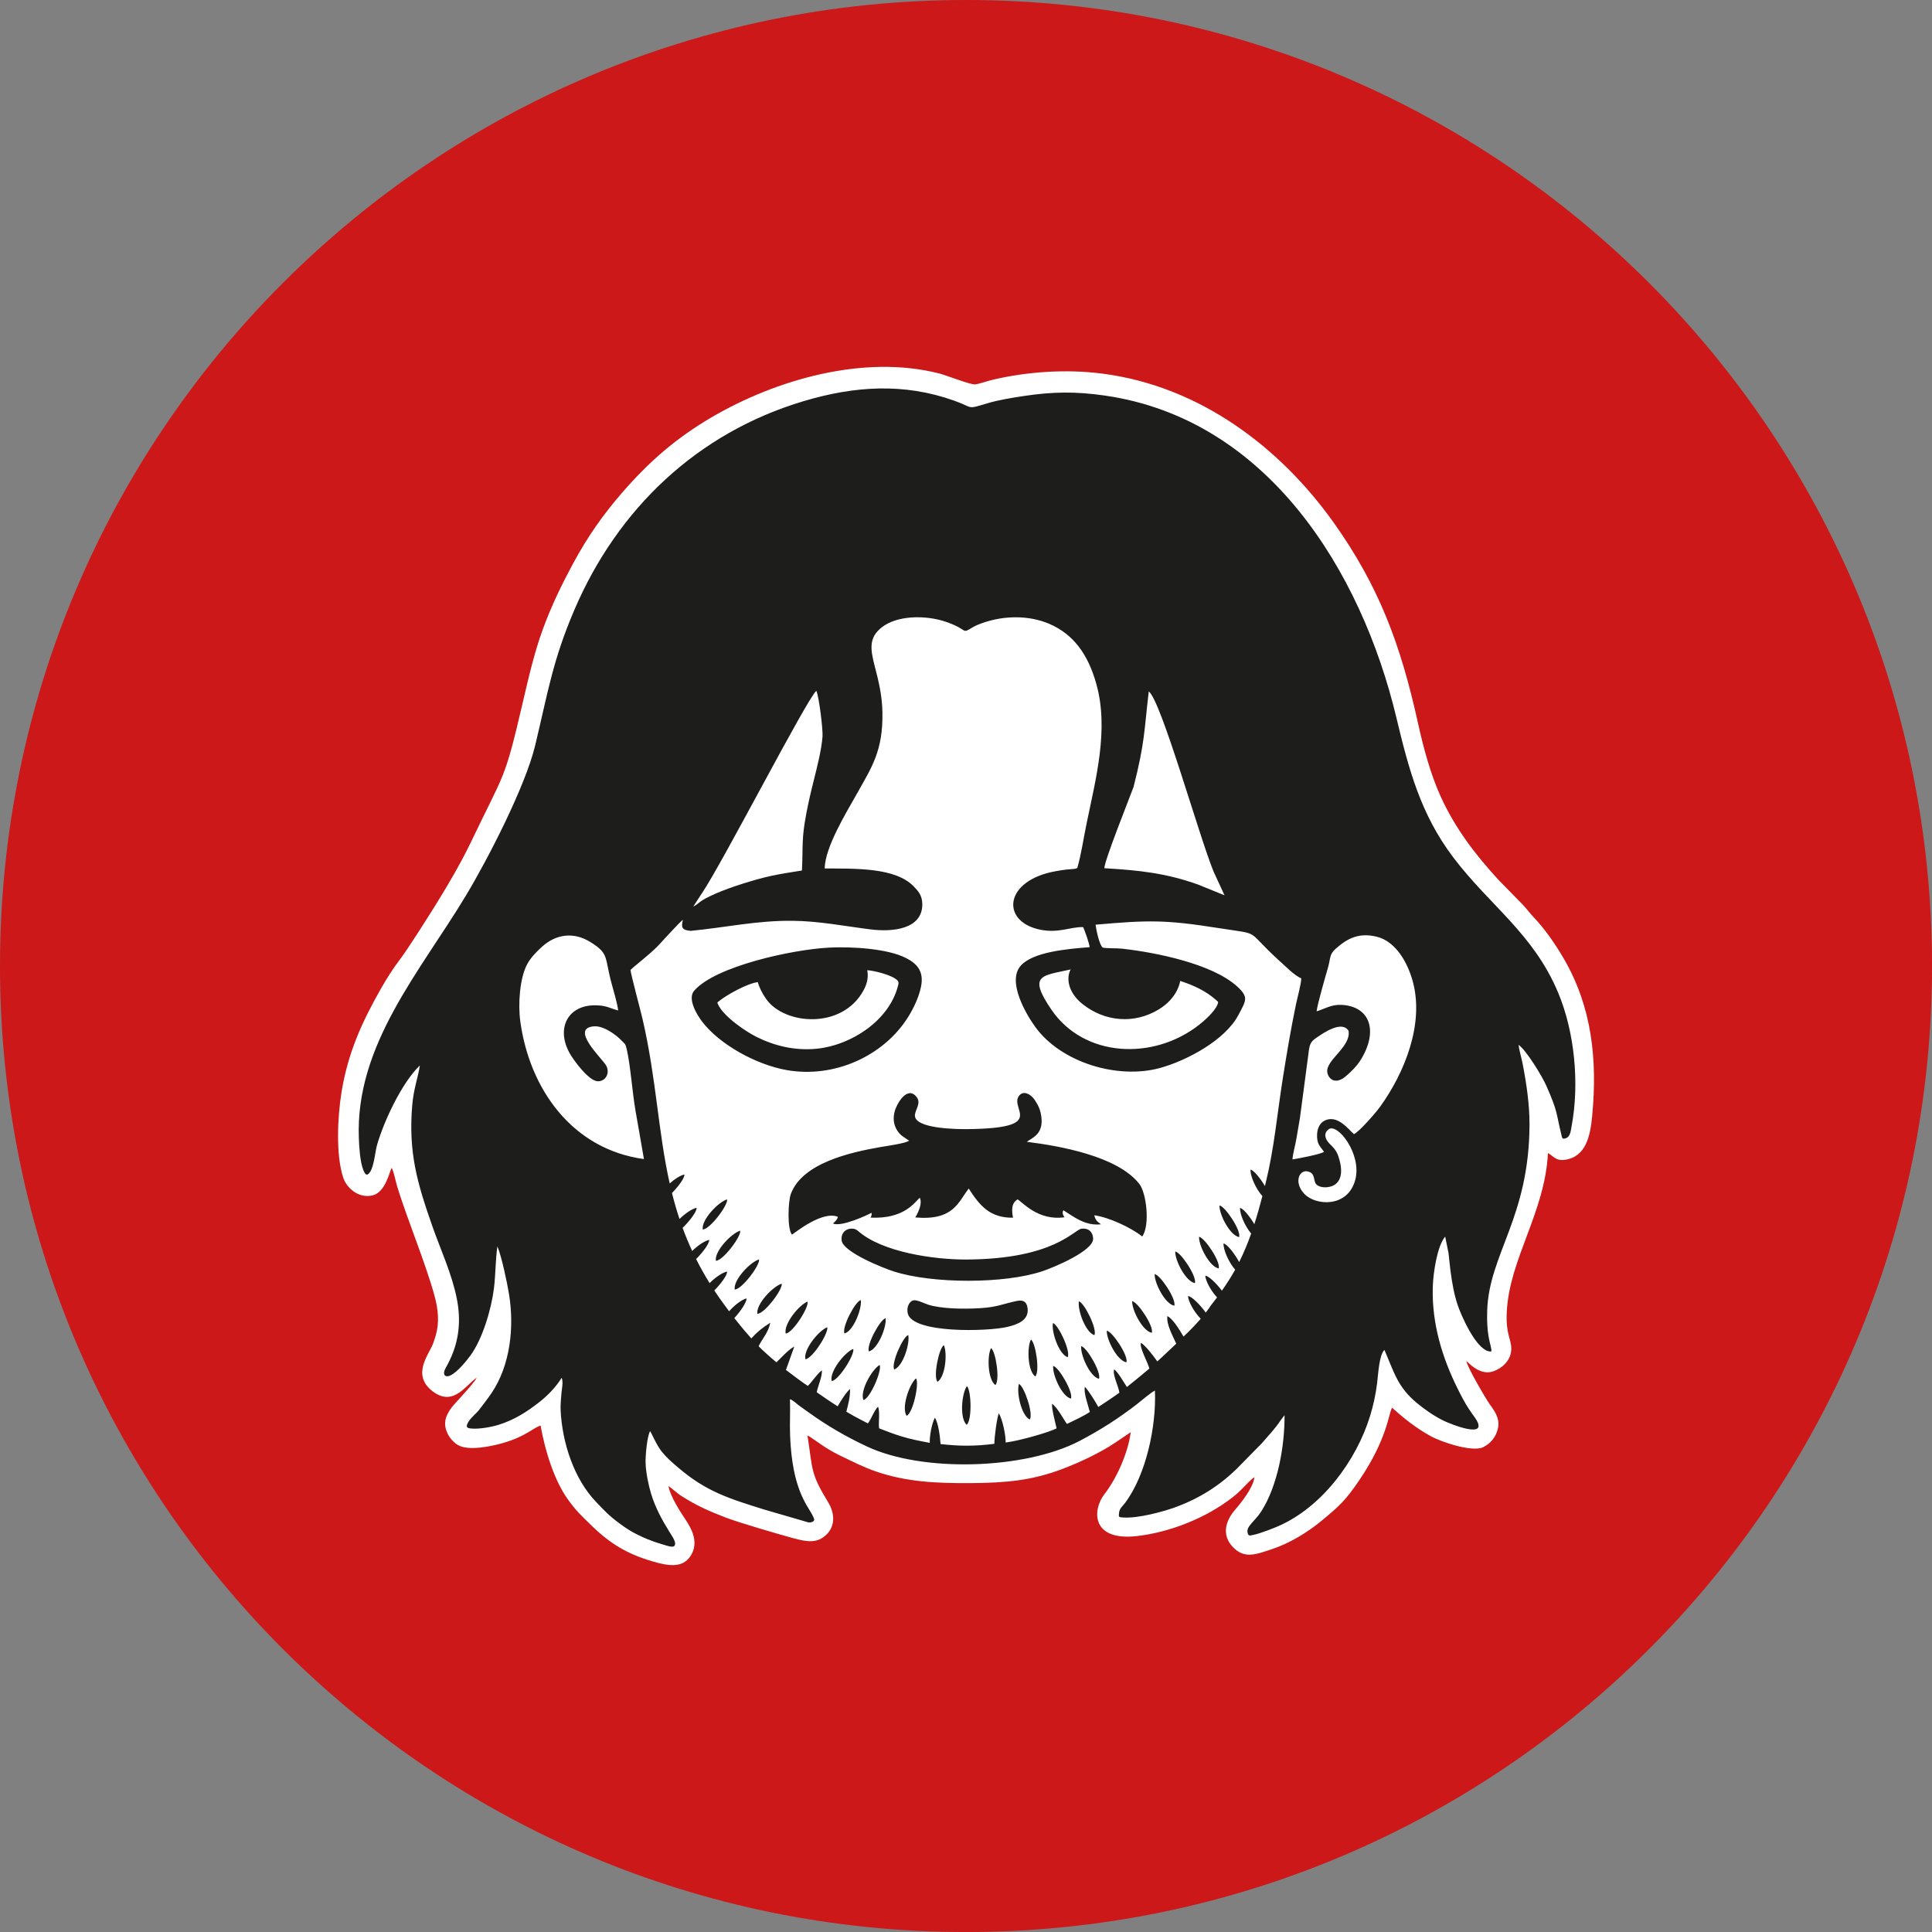 <?xml version="1.0" encoding="UTF-8"?>
<svg id="Warstwa_1" data-name="Warstwa 1" xmlns="http://www.w3.org/2000/svg" viewBox="0 0 724.91 724.91">
  <rect x="0" y="0" width="724.91" height="724.91" fill="#808080" stroke="none"/>
  <defs>
    <style>
      .cls-1 {
        fill: #fff;
      }

      .cls-1, .cls-2, .cls-3 {
        fill-rule: evenodd;
      }

      .cls-2 {
        fill: #1d1d1b;
      }

      .cls-3 {
        fill: #cc1818;
      }
    </style>
  </defs>
  <path class="cls-1" d="M205.82,376.5c-1.04.82-3,1.39-4.27,2.03-9.02,4.61-15.47,19.03-16.79,28.06-2.68,18.35,1.44,37.87,10.46,52.47,2.01,3.26,6.14,7.69,8.96,10.3,4.66,4.3,10.09,7.21,16.08,9.82,2.71,1.18,2,.49,3.09,3.23,1.2,3.02,2.32,6.37,3.49,9.45,5.46,14.38,13.04,24.41,22.04,35.75,9.26,11.67,24.6,25.04,36.14,34.59,19.41,16.06,43.25,31.86,71.02,31.85,23.06-.01,38.55-9.38,55.41-21.26,4.87-3.44,10.55-7.41,14.89-11l20.59-17.94c11.29-10.99,20.87-21.67,28.83-35.59,7.15-12.49,6.79-16.07,10.56-27.66.7-2.17,1.7-1.8,4.03-2.28,1.72-.36,3.41-1.12,4.89-1.76,17.74-7.66,26.7-29.1,29.7-47.39,1.13-6.88.63-17.46-.15-24.55-1.06-9.63-4.46-21.07-11.78-26.78-2.13-1.67-6.88-4.12-7.02-5.77,1.02.23,1.8.64,2.89.87,5.45,1.17,20.61,3.27,25.06,3,9.99-.61,18.52-1.9,27.07-5.18,15.28-5.86,26.69-17.18,33.57-30.54,3.64-7.08,7.18-14.56,8.48-23.39.65-4.42-1.52-11.11-6.48-8.02-1.75,1.09-2.72,2.31-4.67,3.45-12.61,7.37-30.99,7.14-44.1-1.73-3.8-2.57-5.91-4.81-8.63-7.64-10.88-11.31-14.91-27.59-16.63-47.45-1.64-18.89-3.65-38.31-8.58-55.55-9.69-33.84-29.65-58.15-58.08-70.45-16.46-7.12-36.5-8.39-55.12-3.79-30.05,7.41-52.7,30.32-61.64,58.45-.71,2.23-1.08,1.85-5.85,2.34-17,1.75-36.99,6.77-50.95,13.42-21.32,10.16-38.98,24.21-52.28,43.74-25.05,36.77-27.24,74.35-25.47,117.84.18,4.46,1.39,11.25,1.22,15.06"/>
  <path class="cls-3" d="M362.46,0c200.18,0,362.46,162.28,362.46,362.46s-162.28,362.46-362.46,362.46S0,562.64,0,362.46,162.28,0,362.46,0"/>
  <path class="cls-1" d="M580.8,432.66c1.79.8,2.76,3.03,6.36,2.52,7.97-1.15,9.54-9.03,10.25-16.48,2.01-21.18-.12-40.98-10.74-59.15-3.2-5.47-7.15-11.16-11.37-15.56-1.39-1.46-2.51-3.05-4.09-4.7l-8.84-9.02c-8.6-9.34-16.43-19.45-21.92-31.65-3.71-8.24-6.33-17.92-8.41-27.33-6.46-29.3-14.59-51.28-31.64-75.22-20.02-28.11-50.09-51.13-86.73-55.88-13.42-1.74-27.74-.79-40.81,2.2-2.13.49-5.19,1.6-6.97,1.84-1.6.22-10.81-3.41-13.37-4.07-28.4-7.31-61.51,2.34-85.51,16.41-13.58,7.97-23.7,16.85-33.81,28.56-7,8.11-12.68,16.14-18.18,26.33-4.19,7.77-8.07,15.72-11.27,24.45-3.2,8.71-5.43,18.34-7.63,27.8-6.9,29.67-6.71,25.68-19.34,52.1-3.61,7.56-8.48,15.9-12.82,22.9-3.07,4.95-10.85,17.31-14,21.42-2.39,3.12-4.92,7.11-7.03,10.83-7.03,12.39-12.33,23.83-14.78,38.82-1.48,9.08-2.23,23.71.69,32.24,1.23,3.58,5.52,7.71,10.88,6.52,4.93-1.09,6.42-9,7.25-10.37.8,1.44,1.42,4.87,2.01,6.84.66,2.17,1.37,4.29,2.08,6.39,3.12,9.22,11.42,30.3,12.81,38.45.96,5.65.48,9.42-1.46,14.48-1.52,3.95-8.13,11.59-.03,17.74,7.89,5.99,12.64-2.75,16.48-5.12-1.05,2.24-8.52,9.88-9.51,11.3-1.43,2.06-2.98,4.48-2.06,7.93.71,2.65,2.57,4.77,4.35,5.9,3.96,2.54,12.95.56,17.28-.7,8.51-2.48,11.21-5.72,13.92-6.49,1.7,9.72,5.19,20.55,10.05,27.43,3.23,4.58,5.25,6.36,8.85,9.89,7.09,6.94,13.54,10.89,23.44,13.74,5.59,1.61,10.96,2.5,13.95-2.18,3.17-4.95.51-10-2.05-13.81-1.83-2.72-5.55-8.46-6.27-12.32.89.38,2.88,2.4,4.93,3.7,5.69,3.62,9.99,5.52,16.54,8.06,4.64,1.8,19.98,6.29,25.34,7.74,5.14,1.39,9.03,2.1,12.58-1.45,3.18-3.18,3.08-7.82.56-11.97-6.78-11.18-5.73-11.97-7.79-25.15,3.02,1.69,6.31,4.74,12.4,7.65,4.47,2.13,8.61,4.31,13.61,6,11.28,3.82,22.5,4.35,35.24,4.26,13.31-.1,22.83-.96,34.25-5.25,6.4-2.41,14.41-6.16,19.95-9.91l5.86-3.96c-1.08,7.99-5.3,17.35-9.92,23.32-4.52,5.85-5.04,17.71,12.43,15.65,12.62-1.49,25.94-6.97,35.44-14.33,1.9-1.47,2.74-2.3,4.31-3.89.62-.62,3.2-3.41,4.13-3.81-.41,3.89-5.08,9.68-7.35,12.31-3.41,3.96-5.05,9.24-.83,13.74,4.34,4.63,8.48,2.98,14.64.95,6.85-2.26,13.59-6.42,18.82-10.76,6.73-5.58,8.94-7.58,14.21-15.36,10.42-15.38,10.86-24.93,12.17-27,4.47,4.04,8.88,7.57,14.45,10.66,3.98,2.21,15.7,6.17,19.76,4.14,2.55-1.27,4.75-3.59,5.51-7.08.87-3.97-1.63-6.9-3.21-9.18-1.36-1.96-8.42-13.89-8.62-16.06,1.94,1.88,5.78,5.51,10.3,3.8,3.29-1.24,6.63-4.22,6.53-8.61-.09-3.55-2.09-5.41-1.7-13.48.97-20.09,14.31-37.28,15.47-59.75"/>
  <path class="cls-2" d="M284.8,472.55c-3.24.95-9.7,7.64-9.13,11.29,2.66,0,9.56-9.14,9.13-11.29M405.68,505.08c-.35,3.22,3.21,11.43,6.66,12.27.99-2.36-4.58-11.86-6.66-12.27ZM330.06,512.14c-2.9,1.71-7.53,9.78-6.08,13.18,2.58-.65,7.03-11.2,6.08-13.18ZM272.81,450.02c-3.24.95-9.7,7.64-9.13,11.29,2.66,0,9.56-9.14,9.13-11.29ZM138.79,439.87c1.6-2.37,1.97-7.81,2.7-10.32,2.54-8.85,9.25-23.24,16.04-29.78-.64,4.44-2.31,8.59-2.85,14.84-1.52,17.78,1.87,29.36,7.68,45.85,3.05,8.66,7.21,17.52,9.06,26.91,1.59,8.06.84,15.69-2.68,23-.52,1.09-.94,1.92-1.51,2.89-1.33,2.28-.42,3.92,1.9,2.75,2.8-1.41,6.22-5.83,7.42-7.47,4.5-6.15,7.82-17.33,8.79-25.18.62-5,.57-10.93,1.29-15.69,1.58,3.69,3.69,13.76,4.37,17.97,2.03,12.51.42,26.64-6.51,36.97-1.73,2.57-3.15,4.27-4.73,6.4-.91,1.22-3.18,2.95-4.13,4.7-.9,1.66-.57,2.1,1.07,2.28,3.15.35,8.16-.68,10.41-1.39,5.92-1.85,10.72-4.94,15.39-8.62,2.99-2.34,6.24-5.7,8.24-9.02.68,1.55.06,4.11-.1,5.97-.17,2.22-.39,4.13-.28,6.37.62,12.25,5.1,25.67,13.21,34.15,4.03,4.21,5.55,5.89,10.9,9.6,3.9,2.71,9.07,4.95,13.87,6.34,2.5.72,4.98,1.84,4.98-.28,0-1.17-1.63-3.51-2.25-4.51-2.72-4.37-5.17-8.92-6.75-14.05-.97-3.17-1.97-7.96-2.09-11.59-.09-2.76.55-9.98,1.69-11.97.38.35,2.39,5.21,4.33,7.62,1.91,2.36,3.73,3.92,6.07,5.93,10.6,9.08,18.91,11.64,32.45,15.87l14.05,4.08c1.59.43,2.63.99,3.7.64,1.44-.47,1.01-1.19.46-2.33-1.93-3.99-7.75-9.61-8.53-30.17-.17-4.6.11-9.15-.05-13.62.96.22,2.47,1.64,3.38,2.34,1.18.9,2.27,1.61,3.41,2.44,6.99,5.06,14.11,9.21,22.17,12.98,20.9,9.78,59.22,8.61,79.75-2.14,7.9-4.14,14.59-8.46,21.42-13.72,1.54-1.18,5.37-4.53,6.81-5.14.57,13.16-3.21,31.41-11.15,42.08-1.01,1.35-2.13,2.06-2.33,3.86-.19,1.62-.01,1.54,1.47,1.66,5.68.44,15.29-2.25,19.56-3.8,9.22-3.34,16.8-8.25,23.23-14.55l9.29-9.45c2.44-2.87,5.04-5.48,7.12-8.69l1.45-1.89c.07,11.73-2.6,26.54-8.77,36.15-2.37,3.67-5.67,5.54-5.11,7.94.3,1.3.79,1.11,1.96.88,2.91-.58,8.21-2.72,9.72-3.4,16.16-7.1,29.08-24.34,34.29-41.27,1.21-3.93,2.1-8.01,2.63-12.25.42-3.27.75-10.7,2.75-12.53,3.64,8.39,4.93,13.99,12.37,20.07,2.83,2.31,6,4.58,9.68,6.41,2.65,1.32,17.65,7.39,12.03-.9-.83-1.23-1.61-2.23-2.41-3.45-1.54-2.37-2.86-4.9-4.17-7.54-5.84-11.72-9.73-24.51-9.36-38.05.15-5.53,1.67-15.58,4.66-19.05l1.25,6.16c.27,2.26.46,4.54.75,6.77.59,4.43,1.33,8.62,2.64,12.61,1.16,3.54,6.68,16.5,11.79,17.5,1.13.22.98-.11.81-1.15-.38-2.26-1.79-5.36-1.47-14.34.77-21.08,15.68-34.65,15.87-69.38.04-7.66-1.11-15.41-2.56-22.93-.44-2.29-1.31-5.16-1.56-7.19,2.82,1.83,8.87,11.79,10.42,15.31,4.37,9.93,3.57,9.81,5.65,18.37.29,1.19.25,1.93,1.84,1.28,1.53-.62,1.69-2.7,2.02-4.52,2.99-16.16,1.09-35.32-5.06-50.02-9.28-22.18-25.71-32.71-39.38-50.8-12.29-16.26-16.71-33.15-21.33-52.45-13.15-54.96-48.29-111.96-109.31-120.79-10.86-1.57-19.53-1.49-30.36.14-4.39.66-9.55,1.49-13.64,2.71-8.24,2.45-5.01,1.75-12.66-.97-18.9-6.71-37.34-5.48-56.35.18-39.98,11.9-69.82,40.4-86.04,78.2-8.25,19.22-10,31.24-14.79,51.09-3.67,15.22-17.54,42.22-25.88,56.11-17.11,28.49-41.67,56.14-40.25,91.26.11,2.78.39,8.7,1.67,11.84.62,1.52,1.27,2.59,2.45.84ZM263.29,335.29c7.78-11.45,39.34-72.87,43-76.09.96,1.78,2.53,14.46,2.33,17.18-.37,4.94-2.09,11.66-3.26,16.33-1.38,5.5-2.53,10.43-3.45,16.15-1.1,6.86-.63,11.32-1.02,17.76-3.73.57-8.2,1.3-11.68,2.05-5.85,1.27-15.27,4.23-20.65,6.6-6.92,3.05-5.73,3.49-8.45,4.9l3.18-4.9ZM414.38,325.77c-.2-2.32,9.43-26.36,10.94-30.49,4.32-16.96,3.94-20.96,5.71-35.85,4.68,3.5,18.89,54.41,24.32,67.6l4.11,8.9-9.87-4.01c-12.11-4.33-22.18-5.39-35.2-6.15ZM456.84,376.86c-1.03,2.75-5.32,6.42-6.95,7.69-17.23,13.48-43.17,12.25-55.41-5.74-8.99-13.21-3.44-12.64,7.25-15.06-1.51,2.61-1.56,8.27,4.63,13.13,8.2,6.43,19.15,7.48,28.38,1.89,5.94-3.6,7.73-8.46,8.08-10.71,4.92,1.59,9.6,3.69,13.55,7.23.72.64.84.59.47,1.56ZM241.61,434.9c-27.16-3.72-42.93-26.58-46.37-51.55-.92-6.67-.24-16.31,2.58-21.61,1.35-2.54,3.87-5.01,5.68-6.63,5.25-4.67,11.76-5.47,17.89-1.72,7.36,4.51,5.32,5.72,8.21,16.08.69,2.47,2.07,7.23,2.35,9.67-3.37-.9-4.5-1.96-8.81-1.94-10.3.04-14.54,8.89-9.35,18.06,1.61,2.84,7.22,10.39,10.52,10.45,2.94.05,4.7-3.11,3.11-5.93-1.47-2.6-13.78-13.99-4.54-14.69,3.69-.28,8.48,3.35,10.35,5.36,1.27,1.36,1.4.94,1.95,3.33,1.37,5.94,2.07,16.1,3.28,23.07,1.02,5.91,2.14,12.05,3.15,18.05ZM494.01,379.47c.19-2.32,3.37-13.32,4.22-16.25,1.11-3.81.45-5.04,2.98-7.28,4.49-3.97,8.7-6.02,15.21-4.51,7.24,1.68,11.79,9.71,13.73,17.03,4.27,16.07-3.34,34.31-12.22,46.66-1.82,2.54-7.79,9.37-9.9,10.42-1.77-1.34-6.18-7.76-11.26-4.93-1.75.97-2.72,3.23-2.59,5.99.14,3.01,1.3,3.66,2.6,5.55-.86.89-9.9,2.6-11.83,2.88.17-2.41,1.08-5.31,1.48-7.82.42-2.59.89-5.14,1.32-7.73l3.18-24c.4-3.55.69-4.52,3.01-6.11,2.71-1.86,9.54-6.58,12.06-2.6.99,6.01-8.6,10.98-7.99,15.5.33,2.41,2.91,4.96,6.9,1.6,1.94-1.64,4.1-3.73,5.59-6.11,6.73-10.77,3.69-20.18-7.16-20.72-3.87-.19-6.32,1.53-9.34,2.43ZM371.85,505.83c-1.52,2.86-1.26,11.8,1.63,13.86,1.79-1.83.14-12.71-1.63-13.86ZM341.12,427.98c-.97.99-9.19,2.14-10.58,2.38-11.49,2-29.56,6.01-33.83,17.69-.98,2.69-1.4,12.99.44,15.21,1.62-1.1,11.53-9.05,17.23-6.69-.21,1.13-1.11,1.83-1.86,2.5,3.14,1.43,13.04-3.19,14.48-4.02.14.49.05,1.08-.36,1.82,12.57.57,16.44-5.63,18.46-7.47.96,1.83-.15,4.82-1.67,7.4,14.37,1.26,16.07-5.73,20.05-10.84,4.19,6.57,8.1,11.04,16.61,10.94-.86-4.42.15-5.83,1.7-6.89,1.79.96,7.66,8.15,17.62,6.72-.66-.94-.94-1.83-.4-2.61,3.6,2.18,8,5.96,14.09,5.25-1.4-1.02-2.11-1.54-2.51-3.39,5.6.8,13.65,4.56,18,7.96,2.96-4.24,1.61-16.25-1.12-19.74-8.16-10.43-29.87-14.23-42.2-15.78,1.91-1.54,7.03-2.84,5.17-11-.48-2.12-1.91-4.5-2.91-5.59-1.66-1.83-3.99-2.55-5.36-.41-3.04,4.9,10.58,11.91-19.07,12.24-3.27.04-20.52.01-19.8-5.43.29-2.19,2.39-4.41.59-6.66-3.46-4.36-7.45,2.54-8.21,5.49-.68,2.61-.37,4.85.82,6.88,1.25,2.15,2.85,2.82,4.63,4.06ZM395.08,496.43c-.64,3.18,2.17,11.67,5.53,12.82,1.19-2.26-3.5-12.22-5.53-12.82ZM433.25,478.06c-.16,3.24,3.86,11.22,7.36,11.86.85-2.42-5.26-11.57-7.36-11.86ZM277.73,461.77c-3.24.95-9.7,7.64-9.13,11.29,2.66,0,9.56-9.14,9.13-11.29ZM404.82,488.28c-.57,3.19,2.43,11.62,5.81,12.69,1.14-2.29-3.77-12.14-5.81-12.69ZM343.7,517.17c-2.53,2.22-5.58,11.01-3.52,14.08,2.42-1.12,4.83-12.31,3.52-14.08ZM457.57,452.31c-.16,3.24,3.86,11.22,7.36,11.86.85-2.42-5.26-11.57-7.36-11.86ZM340.78,500.92c.7,3.16-1.93,11.71-5.26,12.93-1.24-2.24,3.25-12.29,5.26-12.93ZM310.39,498c-3.15,1.21-9.05,8.4-8.19,11.99,2.65-.21,8.79-9.88,8.19-11.99ZM362.78,520.09c-1.93,2.76-2.8,12.02-.08,14.52,2.08-1.66,1.76-13.11.08-14.52ZM449.9,464.06c-.16,3.24,3.86,11.22,7.36,11.86.85-2.42-5.26-11.57-7.36-11.86ZM395.17,512.51c-.35,3.22,3.21,11.43,6.66,12.27.99-2.36-4.58-11.86-6.66-12.27ZM382.32,519.27c-.99,3.09.86,11.84,4.07,13.35,1.44-2.12-2.12-12.54-4.07-13.35ZM415.28,499.3c-.16,3.24,3.86,11.22,7.36,11.86.85-2.42-5.26-11.57-7.36-11.86ZM440.97,469.57c-.16,3.24,3.86,11.22,7.36,11.86.85-2.42-5.26-11.57-7.36-11.86ZM310.91,355.57c-13.49.7-42.38,6.92-50.43,16.13-2.69,3.08,1.11,9.15,2.86,11.48,6.53,8.71,20.4,16.29,31.74,18.31,18.01,3.21,36.49-5.3,45.63-19.84,1.88-2.99,4.07-7.36,4.89-11.54,1.17-5.97-1.87-8.68-5.58-10.61-6.91-3.58-20.44-4.39-29.09-3.94ZM284.34,368.51c.55,2.03,1.68,4.28,3.14,6.34,6.89,9.75,28.47,11.48,36.49-3.19,1.64-2.99,1.85-5.32,1.43-7.63,2.21.1,9.52,1.78,11.37,3.89.61.7.34,1.29.12,2.14-3.38,12.98-17.6,22.12-30.3,23.42-8.54.87-16.2-1.17-22.77-4.44-4.37-2.18-12.45-7.8-14.42-12.22-.35-.79-.27-.68.42-1.22,3.2-2.55,10.68-6.6,14.51-7.1ZM354.15,504.72c1.36,2.94.61,11.85-2.39,13.75-1.69-1.92.56-12.7,2.39-13.75ZM303,488.38c-3.15,1.21-9.05,8.4-8.19,11.99,2.65-.21,8.79-9.88,8.19-11.99ZM386.82,502.61c-1.52,2.86-1.26,11.8,1.63,13.86,1.79-1.83.14-12.71-1.63-13.86ZM340.6,492.77c1.67,7.62,29.96,6.87,37.38,5.1,3.65-.87,8.22-2.43,7.57-7.09-.38-2.74-2.1-3.06-4.11-2.63-5.45,1.15-7.16,2.28-13.5,2.68-6.8.43-14.81.19-19.51-1.25-1.34-.41-4.24-1.86-5.49-1.7-1.76.23-2.86,2.55-2.35,4.89ZM293.31,481.66c-3.24.95-9.7,7.64-9.13,11.29,2.66,0,9.56-9.14,9.13-11.29ZM424.81,488.22c-.16,3.24,3.86,11.22,7.36,11.86.85-2.42-5.26-11.57-7.36-11.86ZM320.15,506.13c-3.14,1.23-8.99,8.46-8.1,12.05,2.65-.23,8.72-9.94,8.1-12.05ZM315.81,465.54c.71,4.28,15.3,10.17,19.64,11.55,14.5,4.62,41.41,4.69,55.76-.14,4.02-1.35,19.16-7.59,18.95-12.25-.11-2.39-1.65-3.97-4.32-3.69-2.84.29-10.11,11.44-43.33,11.58-11.99.05-31.52-2.74-40.55-10.7-.76-.67-1.61-1.04-3.07-.84-2.05.28-3.47,2.08-3.07,4.49ZM332.29,494.61c.45,3.21-2.84,11.52-6.26,12.47-1.06-2.33,4.2-12,6.26-12.47ZM322.98,487.79c.49,3.2-2.71,11.56-6.12,12.55-1.09-2.32,4.06-12.05,6.12-12.55ZM272.8,477.1c-1.7.35-4.39,2.16-6.55,4.34-1.88-3.03-3.56-6.04-5.06-9.03,2.61-2.59,5.05-5.94,4.9-7.19-1.66.34-4.24,2.06-6.37,4.16-1.35-2.9-2.54-5.79-3.6-8.68,2.74-2.62,5.41-6.22,5.25-7.52-1.67.35-4.28,2.09-6.41,4.2-1.09-3.25-2.01-6.5-2.83-9.75,2.52-2.55,4.81-5.73,4.66-6.95-1.44.3-3.58,1.64-5.51,3.36-4.39-19.58-5.01-39.43-10.2-61.74-.73-3.15-4.35-16.63-4.51-18.36,1.39-1.42,6.93-5.6,10.31-9.04.97-.99,8.45-9.34,9.36-9.74-.66,2.7-.55,3.79,2.9,4.11,13.01-1.25,24.86-3.92,38.21-3.78,10.14.11,19.51,2.01,29.38,3.24,7.79.98,19.53.14,19.33-9.66-.07-3.31-1.79-5.02-3.33-6.59-6.9-7.02-21.78-6.56-33.29-6.62.09-7.95,8.11-20.97,12.09-28.06,5.58-9.97,9.81-16.07,9.57-30.48-.1-6.28-1.4-11.63-2.86-17.25-1.75-6.72-2.21-10.76,2.45-14.56,5.79-4.72,16.68-4.79,24.24-2.2,8.76,3,5.53,4.78,10.12,2.01.97-.59,2.32-1.11,3.46-1.52,8.19-2.92,17.55-3,25.19.27,9.11,3.91,14.53,11.44,17.64,22.49,4.83,17.18-.2,35.7-3.69,52.69-1.08,5.26-1.98,11.4-3.43,16.43-.87.45-1.38.31-4.2.6-1.32.14-2.66.38-3.98.62-19.24,3.45-20.53,18.56-6.28,21.81,7.34,1.68,11.86-1.04,16.66-.84.61,1.37,2.38,6.24,2.41,7.53-8.68.64-21.45,1.84-25.9,7.02-5.2,6.06,2.32,18.52,5.57,22.97,9.76,13.37,30.96,19.69,46.78,15.32,10.12-2.79,24.44-10.49,29.36-19.83,2.87-5.45,4.05-6.68-.51-10.81-9.35-8.46-30.44-12.71-43.05-14.11-2.25-.25-5.41-.05-7.31-.4-1.28-.92-2.49-6.81-2.7-8.61,20.01-1.76,26.2-1.87,46.2,1.28,16.59,2.61,9.55.22,22.52,12.05,2.29,1.97,5.66,5.64,8.46,6.79-.04,2.2-1.45,7.22-1.96,9.66-1.97,9.44-3.54,18.82-5.04,28.35-2.1,13.39-3.15,25.67-6.29,38.52-.12.47-.23.95-.35,1.42-1.77-3.01-4.23-5.99-5.41-6.16-.12,2.35,1.97,7.19,4.46,9.92-.94,3.62-1.92,7.13-3.02,10.54-1.76-2.98-4.2-5.93-5.37-6.09-.11,2.26,1.82,6.84,4.18,9.61-1.3,3.68-2.77,7.25-4.5,10.69-1.77-3.26-4.58-6.8-5.87-6.97-.12,2.32,1.92,7.08,4.37,9.83-.06.11-.12.21-.18.32-1.42,2.53-3.1,5.13-4.8,7.57-2.13-2.83-5.02-5.6-6.24-5.61.14,2,2.1,5.62,4.42,8.13-.83,1.11-1.64,2.16-2.41,3.13-.38.64-1.03,1.54-1.83,2.57-2.15-3.02-5.37-6.19-6.67-6.21.15,2.11,2.31,6.01,4.79,8.52-.62.73-1.28,1.47-1.95,2.18-1.99,2.13-3.69,3.7-4.51,4.51-1.71-2.96-4.3-6.98-6.07-7.67-.37,3.19,1.93,7.14,3.34,10.33-1.16,1.06-5.94,5.67-7.1,6.66-1.76-2.49-4.59-6.12-6.18-6.98-.53,1.98,2.7,7.45,3.19,9.67-1.7,1.44-6.65,5.53-8.43,6.91-1.22-1.86-3.39-5.7-4.79-6.63-.66,2.09,1.61,6.12,1.98,8.76-1,.78-6.74,4.63-7.91,5.37-.86-1.6-3.52-6.02-5.03-7.56-.58,2.17,1.23,6.88,1.84,9.41-1.91,1.35-5.82,3.18-8.58,4.5-1.29-1.69-3.52-6.18-5.6-7.54-.15,1.9,1.11,6.51,1.72,9.2-2.98,1.54-13.94,4.67-19.11,5.32,0-2.66-1.02-8.31-2.58-11.01-.74,2.05-1.65,8.9-1.67,11.49-7.39.96-13.26.89-20.18.09-.2-2.73-.75-7.57-2.1-9.91-1.15,1.99-2.07,6.84-1.95,9.46-4.11-.76-6.97-1.34-10.64-2.43-2.47-.74-6.77-2.36-8.38-3.02-.28-2.12.39-6.12-.38-8.13-1.47,1.41-2.69,4.96-3.83,6.27-1.5-.77-3.48-1.78-5.15-2.7-1.21-.67-2.23-1.32-2.92-1.68.77-3.05,1.41-5.35,1.39-8.52-1.49,1.28-3.28,4.14-4.65,6.5-1.68-1.03-6.2-4.09-7.84-5.27.4-2.38,2.1-5.85,1.92-8.23-1.73,1.2-3.79,4.49-5.29,5.84-1.84-1.16-6.27-4.52-8.2-5.99l3.14-8.77c-2.27,1.16-5.25,4.56-6.71,5.91-.88-.74-2.22-1.86-3.59-3.11-1.22-1.12-2.47-2.24-3.1-2.94,1.7-3.32,3.55-4.91,4.4-8.82-3.32,2.16-4.95,3.51-7.13,5.9l-2.69-3.09c-.88-1.01-1.69-2.09-2.63-3.23-.34-.42-.69-.85-1.05-1.3,2.48-2.7,4.75-6.15,4.55-7.39-1.73.44-4.43,2.47-6.51,4.83-.65-.87-1.3-1.75-1.94-2.62-1.28-1.74-2.48-3.47-3.62-5.19,2.57-2.57,4.94-5.84,4.79-7.08ZM491.57,439.84c2.11,1.1,1.03,3.76,2.72,4.89,1.55,1.04,4.21.96,5.93.12,3.95-1.92,3.32-7.28,1.81-11.38-.75-2.05-1.92-3.07-3.21-4.39-1.74-1.79-2.22-3.87-.36-5.32,3.37-2.63,12.59,9.28,10.07,18.87-2.79,10.63-14.93,9.82-19.17,5.28-4.35-4.65-1.47-9.97,2.2-8.06Z"/>
</svg>